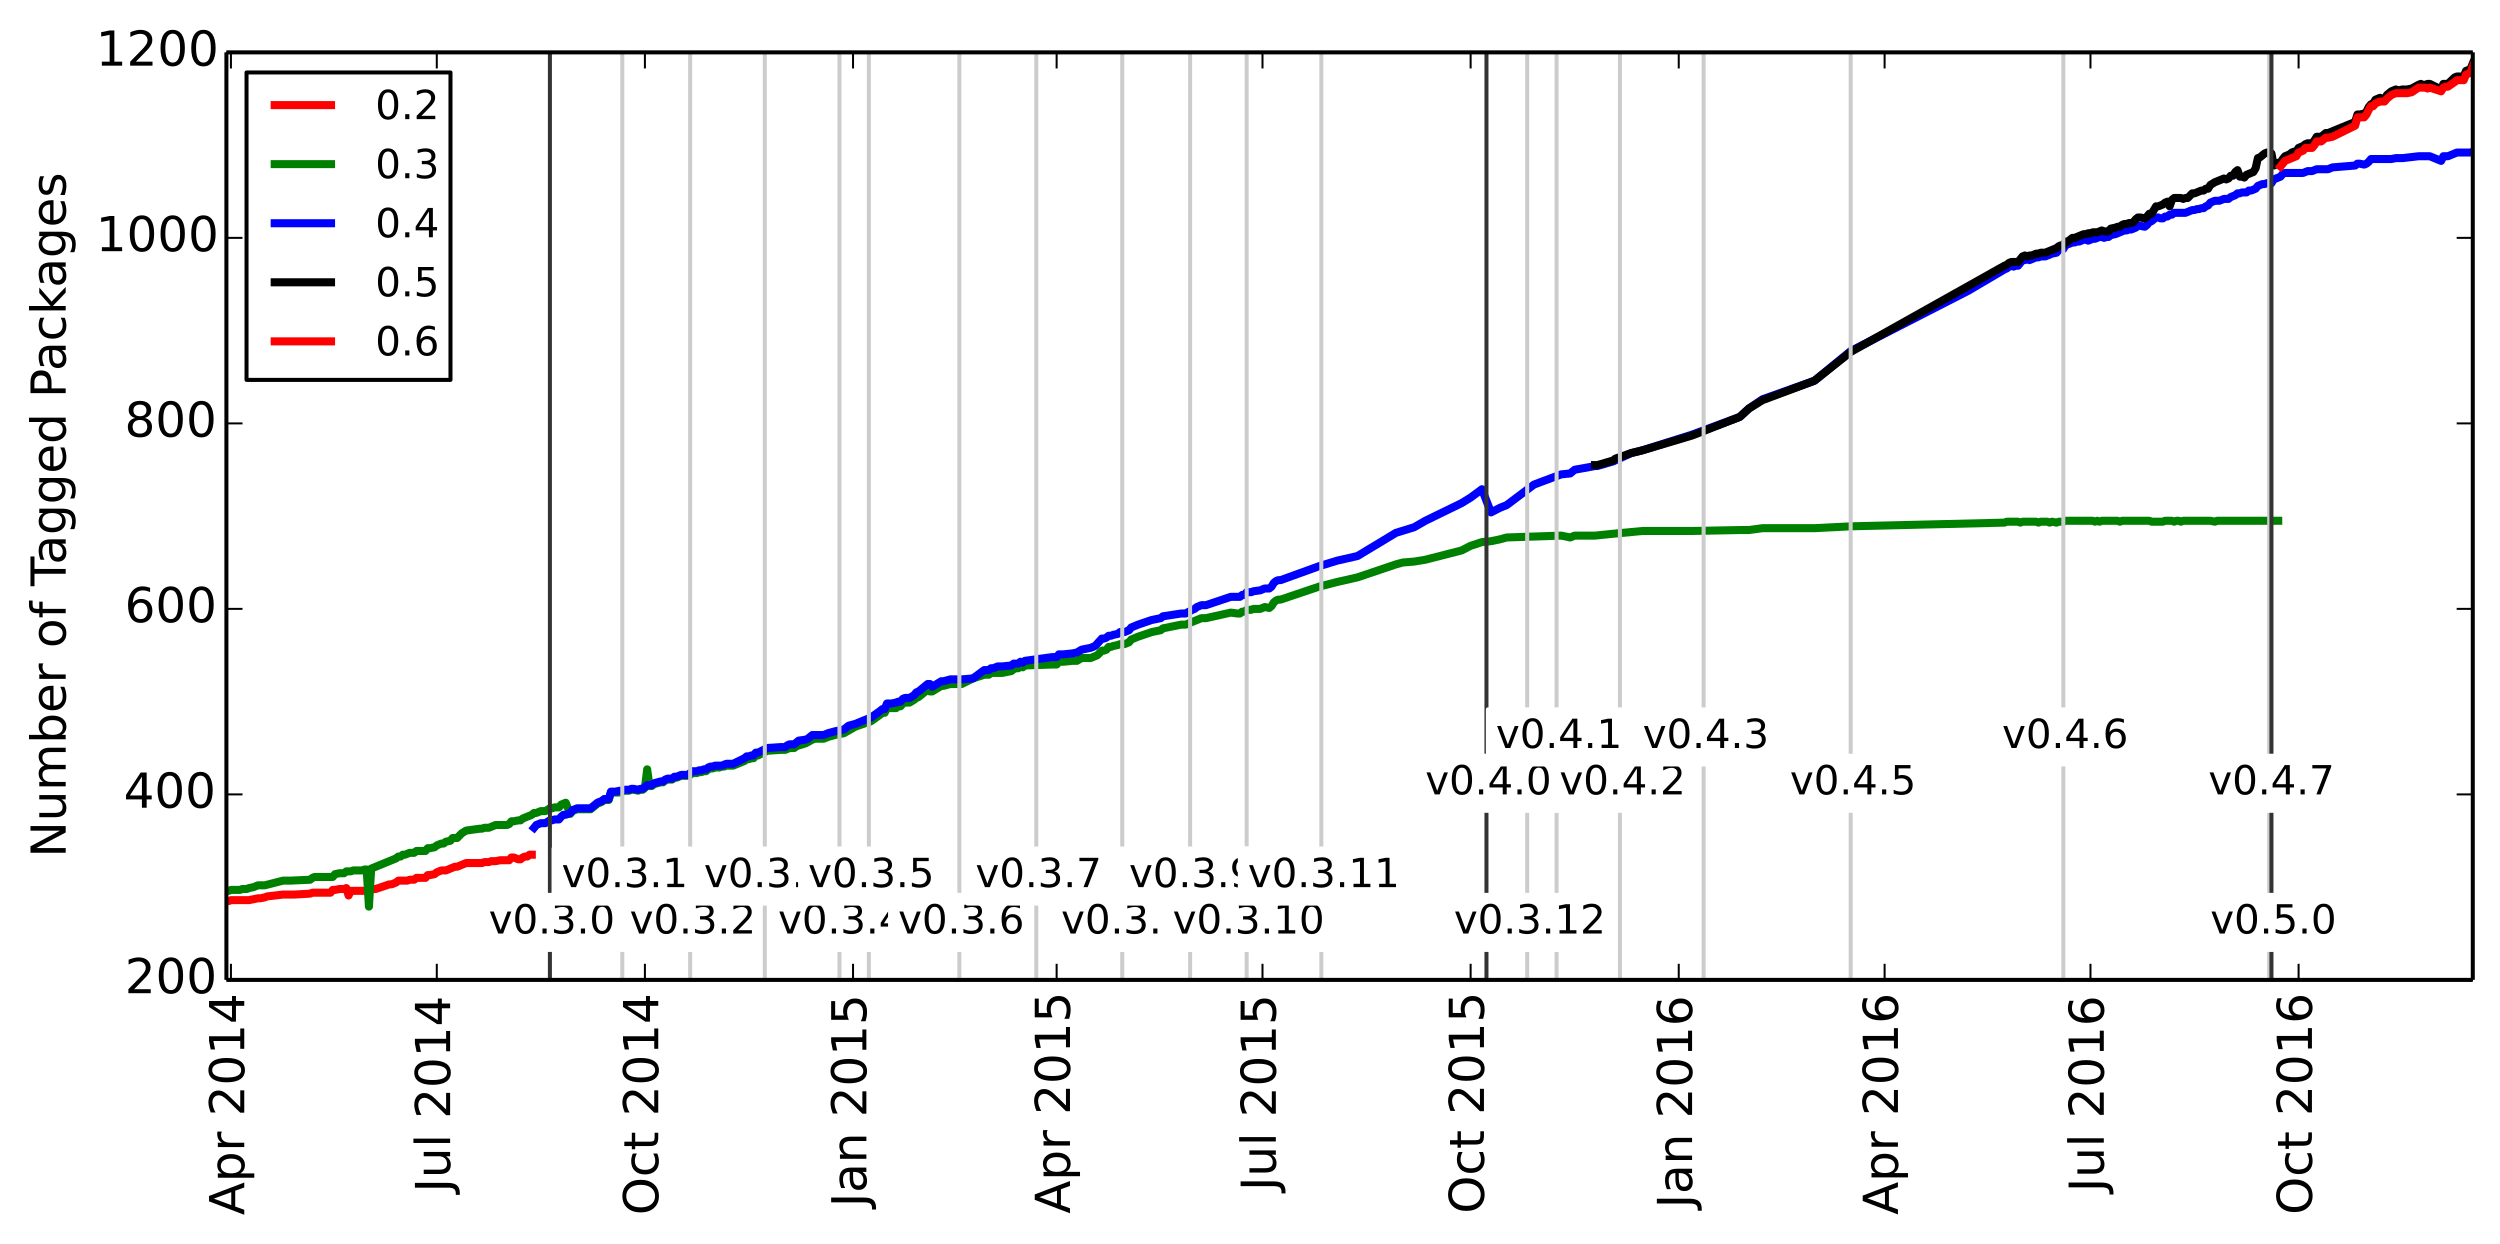 <?xml version="1.0" encoding="utf-8" standalone="no"?>
<!DOCTYPE svg PUBLIC "-//W3C//DTD SVG 1.1//EN"
  "http://www.w3.org/Graphics/SVG/1.1/DTD/svg11.dtd">
<!-- Created with matplotlib (http://matplotlib.org/) -->
<svg height="309pt" version="1.1" viewBox="0 0 621 309" width="621pt" xmlns="http://www.w3.org/2000/svg" xmlns:xlink="http://www.w3.org/1999/xlink">
 <defs>
  <style type="text/css">
*{stroke-linecap:butt;stroke-linejoin:round;}
  </style>
 </defs>
 <g id="figure_1">
  <g id="patch_1">
   <path d="
M0 309.047
L621.439 309.047
L621.439 0
L0 0
z
" style="fill:#ffffff;"/>
  </g>
  <g id="axes_1">
   <g id="patch_2">
    <path d="
M56.239 243.407
L614.239 243.407
L614.239 13.007
L56.239 13.007
z
" style="fill:#ffffff;"/>
   </g>
   <g id="line2d_1">
    <path clip-path="url(#p472e73a826)" d="
M132.1 212.303
L131.538 212.303
L130.976 212.764
L130.414 212.764
L129.852 212.994
L129.29 213.455
L128.728 213.455
L127.604 212.994
L127.042 212.994
L126.48 213.685
L125.919 213.685
L124.795 213.685
L124.233 213.685
L123.109 213.916
L122.547 213.916
L121.985 213.916
L121.423 214.146
L120.861 214.146
L120.299 214.146
L119.737 214.376
L119.175 214.376
L117.49 214.376
L116.928 214.376
L116.366 214.376
L115.804 214.376
L114.68 214.837
L113.556 215.298
L112.994 215.298
L112.432 215.528
L111.87 215.759
L110.746 216.22
L110.184 216.22
L109.622 216.22
L109.061 216.45
L108.499 216.68
L107.937 217.141
L106.813 217.372
L106.251 217.372
L105.689 218.063
L105.127 218.063
L104.565 218.063
L104.003 218.063
L103.441 218.063
L102.879 218.524
L101.755 218.524
L101.193 218.754
L100.631 218.754
L100.07 218.754
L99.508 218.754
L98.946 218.754
L98.384 219.215
L97.822 219.445
L97.26 219.676
L96.698 219.676
L93.326 220.828
L92.764 220.828
L92.203 221.058
L91.641 221.058
L91.079 221.288
L90.517 221.288
L89.955 221.288
L89.393 221.288
L88.831 221.288
L88.269 221.288
L87.707 221.288
L87.145 221.288
L86.583 222.44
L86.021 220.597
L85.459 220.828
L84.897 220.828
L84.335 220.828
L83.212 221.058
L82.65 221.058
L82.088 221.749
L81.526 221.749
L80.964 221.749
L80.402 221.749
L79.84 221.749
L79.278 221.749
L78.716 221.749
L78.154 221.749
L77.592 221.749
L77.03 221.98
L73.097 222.21
L71.973 222.21
L70.287 222.21
L66.354 222.671
L65.792 222.901
L64.668 223.132
L64.106 223.132
L62.982 223.362
L61.858 223.592
L61.296 223.592
L60.172 223.592
L59.61 223.592
L59.048 223.592
L58.486 223.592
L57.925 223.592
L57.363 223.592
L56.801 223.823
L56.239 223.823" style="fill:none;stroke:#ff0000;stroke-linecap:square;stroke-width:2;"/>
   </g>
   <g id="line2d_2">
    <path clip-path="url(#p472e73a826)" d="
M565.912 129.359
L550.74 129.359
L550.178 129.589
L549.054 129.359
L542.311 129.359
L541.749 129.589
L541.187 129.359
L540.625 129.359
L540.064 129.589
L539.502 129.359
L537.816 129.359
L537.254 129.589
L534.444 129.589
L533.882 129.359
L527.139 129.359
L526.577 129.589
L526.015 129.359
L522.082 129.359
L521.52 129.589
L520.958 129.359
L520.396 129.589
L519.834 129.359
L513.091 129.359
L512.529 129.589
L511.405 129.589
L510.843 129.82
L509.719 129.589
L509.157 129.82
L508.595 129.589
L506.909 129.589
L506.348 129.82
L505.786 129.589
L502.414 129.589
L501.852 129.82
L501.29 129.589
L498.48 129.589
L497.919 129.82
L459.707 130.741
L450.716 131.202
L437.792 131.202
L434.42 131.663
L432.172 131.663
L420.372 131.893
L408.009 131.893
L400.704 132.584
L396.209 133.045
L391.151 133.045
L390.027 133.506
L387.78 133.045
L374.293 133.506
L372.607 133.967
L370.36 134.428
L368.112 134.658
L365.302 135.58
L363.054 136.732
L354.064 139.036
L351.254 139.496
L348.444 139.727
L346.758 140.188
L337.206 143.413
L332.148 144.565
L327.653 145.717
L318.1 148.943
L317.538 148.943
L316.976 149.173
L316.414 149.634
L315.852 150.556
L315.29 151.016
L314.166 150.786
L313.042 151.247
L311.357 151.247
L310.795 151.477
L309.671 151.477
L309.109 151.938
L308.547 151.938
L307.985 152.399
L307.423 152.399
L305.737 152.168
L299.556 153.551
L298.432 153.551
L294.499 155.164
L293.375 155.164
L288.879 156.085
L288.317 156.546
L286.07 157.007
L282.698 158.159
L281.012 158.85
L280.45 159.541
L279.326 160.002
L278.202 160.002
L277.641 160.232
L276.517 160.463
L275.955 160.693
L275.393 160.693
L274.831 161.384
L274.269 161.615
L273.707 161.615
L272.583 162.767
L270.897 163.458
L268.65 163.458
L267.526 164.149
L266.402 164.149
L264.154 164.38
L263.03 164.38
L262.468 165.071
L261.344 165.071
L254.601 165.301
L254.039 165.762
L253.477 165.532
L252.915 165.992
L252.354 165.992
L251.792 166.223
L251.23 166.684
L248.982 167.144
L246.172 167.144
L245.61 167.605
L244.486 167.605
L241.677 168.527
L238.867 169.909
L236.057 169.909
L234.372 170.37
L233.81 170.37
L231.562 171.752
L231 171.752
L230.438 171.292
L228.19 173.135
L227.628 173.365
L227.067 173.826
L225.943 174.517
L224.819 174.517
L224.257 174.748
L223.695 175.439
L223.133 175.439
L222.571 175.9
L220.323 175.9
L219.761 177.052
L219.199 177.052
L218.638 177.512
L216.39 179.125
L212.456 180.508
L209.647 182.12
L207.399 182.581
L205.713 183.042
L204.589 183.503
L202.341 183.503
L201.78 183.733
L200.094 184.655
L197.846 185.346
L197.284 185.807
L196.16 185.807
L195.036 186.268
L193.912 186.268
L190.541 186.498
L188.293 187.65
L187.731 187.65
L187.169 188.341
L186.607 188.341
L186.045 188.572
L185.483 188.572
L184.922 189.032
L182.112 190.184
L180.426 190.184
L179.864 190.415
L179.302 190.415
L178.74 190.645
L177.616 190.645
L177.054 190.876
L176.493 190.876
L175.931 191.106
L175.369 191.567
L174.807 191.567
L174.245 191.797
L173.683 191.797
L173.121 192.028
L171.997 192.028
L171.435 192.488
L170.873 192.719
L169.187 192.719
L168.064 193.18
L167.502 193.18
L166.94 193.64
L165.816 193.64
L165.254 193.871
L164.692 194.332
L164.13 194.332
L162.444 194.792
L161.882 195.253
L161.32 195.253
L160.758 191.106
L160.196 195.714
L159.635 196.175
L159.073 196.175
L158.511 196.405
L157.387 196.175
L156.825 196.175
L156.263 196.405
L155.139 196.405
L154.015 196.866
L151.767 196.866
L151.206 198.709
L150.082 198.709
L149.52 199.17
L148.396 199.631
L146.71 201.013
L143.338 201.013
L142.215 201.474
L141.653 202.165
L140.529 199.4
L139.405 199.861
L138.843 200.552
L137.719 200.552
L137.157 200.783
L136.595 200.783
L135.471 201.474
L134.348 201.474
L133.224 201.935
L132.662 201.935
L132.1 202.396
L129.852 203.317
L129.29 203.778
L128.728 203.778
L127.604 204.008
L127.042 204.008
L126.48 204.7
L125.919 204.93
L123.109 204.93
L121.423 205.621
L120.299 205.621
L119.737 205.852
L119.175 205.852
L115.804 206.312
L114.68 207.004
L113.556 208.156
L112.432 208.156
L111.87 208.847
L110.746 209.077
L110.184 209.538
L109.622 209.538
L108.499 209.999
L107.937 210.46
L106.813 210.69
L106.251 210.69
L105.689 211.381
L103.441 211.381
L102.879 211.842
L101.755 211.842
L100.631 212.303
L100.07 212.303
L99.508 212.764
L98.946 212.764
L98.384 213.224
L92.203 215.759
L91.641 225.205
L91.079 215.989
L90.517 215.989
L89.955 216.22
L87.707 216.22
L87.145 216.45
L86.021 216.45
L85.459 216.911
L84.335 216.911
L83.212 217.141
L82.65 217.832
L78.154 217.832
L77.592 218.063
L77.03 218.524
L71.973 218.754
L70.287 218.754
L65.792 219.906
L64.106 219.906
L62.982 220.367
L61.858 220.597
L61.296 220.828
L60.172 220.828
L59.61 221.058
L57.363 221.058
L56.801 221.288
L56.239 221.288
L56.239 221.288" style="fill:none;stroke:#008000;stroke-linecap:square;stroke-width:2;"/>
   </g>
   <g id="line2d_3">
    <path clip-path="url(#p472e73a826)" d="
M614.239 37.66
L613.677 37.89
L610.305 37.89
L608.057 38.812
L606.934 38.812
L606.372 39.964
L603.562 38.812
L600.752 38.812
L596.819 39.273
L595.133 39.273
L594.009 39.503
L588.952 39.503
L588.39 40.194
L587.828 40.655
L587.266 40.885
L586.142 40.655
L585.58 40.655
L585.018 41.116
L579.399 41.577
L578.275 42.037
L575.465 42.037
L574.341 42.498
L573.218 42.498
L572.094 42.959
L567.598 42.959
L567.036 43.189
L566.474 43.88
L564.789 44.572
L564.227 45.493
L563.103 45.493
L562.541 45.724
L561.979 45.724
L560.855 46.184
L560.293 46.876
L559.169 47.337
L558.607 47.337
L558.045 47.797
L556.922 47.797
L556.36 48.028
L555.798 48.028
L555.236 48.489
L554.112 48.949
L553.55 49.41
L552.426 49.41
L551.302 49.871
L550.178 49.871
L549.054 50.332
L548.493 51.023
L547.931 51.253
L547.369 51.714
L546.807 51.714
L546.245 51.944
L545.683 51.944
L545.121 52.175
L544.559 52.175
L542.873 52.866
L540.064 52.866
L539.502 53.327
L538.94 53.327
L538.378 53.788
L537.816 53.788
L537.254 54.248
L536.692 54.248
L536.13 54.018
L535.568 54.018
L534.444 54.94
L533.882 55.17
L533.32 55.861
L532.758 56.322
L531.635 56.092
L531.073 56.092
L530.511 56.553
L529.387 57.013
L528.825 57.013
L528.263 57.244
L527.701 57.244
L525.453 58.165
L524.329 58.396
L523.767 58.856
L523.206 58.856
L522.644 59.087
L522.082 58.856
L521.52 58.856
L520.396 59.317
L519.834 59.317
L518.71 59.778
L518.148 59.548
L517.586 59.548
L516.462 60.008
L515.9 60.008
L515.338 60.239
L514.777 60.239
L513.091 60.93
L512.529 61.852
L511.967 61.852
L511.405 62.082
L510.843 62.773
L509.719 63.004
L508.033 63.695
L506.909 63.695
L506.348 63.925
L505.786 63.925
L504.1 64.617
L503.538 64.386
L502.976 64.617
L502.414 64.617
L501.29 65.999
L500.728 65.999
L500.166 66.229
L499.604 65.999
L499.042 66.229
L498.48 66.69
L497.919 66.921
L488.928 72.22
L459.707 87.196
L450.716 94.569
L437.792 99.177
L434.42 101.48
L432.172 103.554
L420.372 107.932
L408.009 111.848
L405.199 112.54
L400.704 114.613
L396.77 115.765
L396.209 115.765
L391.151 116.687
L390.027 117.608
L387.78 117.839
L381.036 120.373
L374.293 125.442
L372.607 126.133
L370.36 127.285
L368.112 121.525
L365.302 123.599
L363.054 124.981
L354.064 129.359
L351.254 130.972
L346.758 132.354
L337.206 138.114
L332.148 139.266
L327.653 140.648
L318.1 144.104
L317.538 144.104
L316.976 144.335
L316.414 144.796
L315.852 145.717
L315.29 146.178
L314.166 146.178
L313.042 146.639
L311.357 146.869
L310.795 147.1
L309.671 147.1
L309.109 147.791
L308.547 147.791
L307.985 148.252
L305.737 148.252
L299.556 150.325
L298.432 150.325
L297.308 150.786
L296.746 151.247
L296.184 151.477
L294.499 152.399
L293.375 152.399
L288.879 153.09
L288.317 153.551
L286.07 154.012
L282.698 155.164
L281.012 155.855
L280.45 156.546
L279.326 157.007
L278.202 157.007
L277.641 157.468
L276.517 157.698
L275.955 157.928
L275.393 157.928
L274.831 158.389
L274.269 158.62
L273.707 158.62
L272.021 160.463
L270.897 160.924
L268.65 161.384
L267.526 162.076
L266.402 162.306
L264.154 162.536
L263.03 162.536
L262.468 163.228
L261.344 163.228
L254.601 164.149
L254.039 164.61
L253.477 164.38
L252.915 164.84
L251.792 164.84
L251.23 165.301
L248.982 165.532
L247.858 165.532
L246.734 165.992
L246.172 165.992
L245.61 166.453
L244.486 166.453
L241.677 168.527
L238.867 168.757
L236.057 168.757
L234.372 169.218
L233.81 169.218
L231.562 170.6
L231 169.909
L230.438 169.909
L228.19 171.752
L227.628 171.983
L227.067 172.674
L225.943 173.365
L224.819 173.365
L224.257 173.596
L223.695 174.287
L223.133 174.287
L222.571 174.517
L221.447 174.748
L220.323 174.748
L219.761 176.13
L219.199 176.13
L218.638 176.591
L216.39 178.204
L212.456 179.816
L210.77 180.277
L209.647 181.199
L207.399 181.66
L205.713 182.12
L204.589 182.581
L201.78 182.581
L200.656 183.503
L200.094 183.733
L198.408 183.964
L197.284 184.885
L196.16 184.885
L195.598 185.116
L195.036 185.576
L193.912 185.576
L190.541 185.807
L188.293 186.959
L187.731 186.959
L187.169 187.65
L186.607 187.65
L186.045 187.88
L185.483 187.88
L184.922 188.341
L182.112 189.724
L180.426 189.724
L179.302 190.184
L177.616 190.184
L177.054 190.415
L176.493 190.415
L175.931 190.645
L175.369 191.106
L174.807 191.106
L174.245 191.336
L173.683 191.336
L173.121 191.567
L171.997 191.567
L170.873 192.488
L169.187 192.488
L168.064 192.949
L167.502 192.949
L166.94 193.41
L165.816 193.41
L165.254 193.64
L164.692 194.101
L164.13 194.101
L162.444 194.562
L161.882 195.023
L160.758 195.023
L159.635 195.944
L159.073 195.944
L158.511 196.175
L157.387 195.944
L156.825 195.944
L156.263 196.175
L155.139 196.175
L154.577 196.405
L154.015 196.405
L152.891 196.636
L151.767 196.636
L151.206 198.479
L150.082 198.479
L149.52 198.94
L148.396 199.4
L146.71 200.783
L143.338 200.783
L142.215 201.244
L141.653 201.935
L140.529 202.396
L139.967 202.396
L139.405 202.856
L138.843 203.548
L137.719 203.548
L137.157 203.778
L136.595 203.778
L135.471 204.469
L134.348 204.469
L133.224 204.93
L132.662 205.621
L132.662 205.621" style="fill:none;stroke:#0000ff;stroke-linecap:square;stroke-width:2;"/>
   </g>
   <g id="line2d_4">
    <path clip-path="url(#p472e73a826)" d="
M614.239 15.772
L613.677 17.154
L612.553 17.615
L611.991 18.997
L610.305 18.997
L609.743 19.228
L608.057 20.84
L606.934 20.84
L606.372 22.223
L603.562 20.84
L603 20.84
L602.438 21.071
L601.876 21.071
L601.314 20.84
L600.752 21.071
L599.067 21.992
L597.943 22.223
L596.819 22.223
L595.695 22.453
L595.133 22.223
L594.009 22.684
L592.885 23.605
L592.323 24.757
L591.199 24.297
L590.076 24.757
L589.514 25.679
L588.952 25.909
L588.39 26.601
L587.828 27.753
L587.266 28.213
L586.142 28.444
L585.58 28.444
L585.018 30.287
L578.275 33.052
L577.713 33.052
L576.589 33.973
L575.465 33.973
L574.903 34.895
L574.341 35.586
L573.218 35.586
L572.656 35.816
L572.094 36.277
L570.97 36.738
L570.408 37.66
L569.846 37.66
L569.284 37.89
L568.722 38.351
L567.598 38.812
L567.036 39.503
L566.474 40.425
L565.912 40.425
L565.351 40.885
L564.789 41.116
L564.227 38.12
L563.103 37.89
L562.541 38.12
L561.417 39.042
L560.855 39.273
L560.293 41.807
L559.731 42.728
L558.045 43.42
L557.483 44.111
L556.922 43.88
L556.36 43.88
L555.798 42.268
L555.236 42.728
L554.674 43.65
L554.112 43.65
L553.55 44.341
L552.988 44.572
L552.426 44.341
L550.178 45.263
L549.054 45.954
L548.493 46.876
L547.931 46.876
L547.369 47.337
L546.807 47.337
L545.121 48.028
L544.559 48.028
L543.435 49.18
L542.873 49.18
L542.311 49.41
L541.749 49.18
L540.064 49.18
L539.502 49.641
L538.94 51.253
L538.378 50.101
L537.816 50.332
L537.254 50.792
L536.13 51.253
L535.568 51.253
L534.444 53.096
L533.882 53.096
L533.32 53.788
L532.758 54.248
L531.635 54.018
L531.073 54.018
L530.511 54.479
L529.949 55.17
L529.387 55.401
L528.825 55.401
L528.263 55.631
L527.701 55.631
L527.139 55.861
L526.577 56.322
L526.015 56.322
L525.453 56.553
L524.329 56.783
L523.767 57.474
L522.644 57.474
L522.082 57.244
L520.958 57.705
L519.834 57.705
L519.272 57.935
L518.71 57.935
L518.148 58.165
L517.586 58.165
L515.338 59.087
L514.777 59.087
L513.653 60.008
L513.091 60.008
L512.529 60.93
L511.967 60.93
L511.405 61.16
L510.843 61.621
L508.033 62.773
L506.909 62.773
L506.348 63.004
L505.786 63.004
L504.662 63.465
L504.1 63.465
L503.538 63.695
L502.976 63.465
L502.414 63.695
L501.29 65.077
L499.604 65.077
L499.042 65.308
L498.48 65.769
L497.919 65.999
L459.707 87.426
L450.716 94.569
L437.792 99.407
L434.42 101.48
L432.172 103.554
L420.372 108.162
L408.009 111.848
L405.199 112.54
L401.266 113.922
L400.704 114.383
L396.77 115.535
L396.209 115.535
L396.209 115.535" style="fill:none;stroke:#000000;stroke-linecap:square;stroke-width:2;"/>
   </g>
   <g id="line2d_5">
    <path clip-path="url(#p472e73a826)" d="
M614.239 16.463
L613.677 18.076
L613.115 18.306
L612.553 18.537
L611.991 19.919
L611.429 19.919
L610.305 19.919
L609.743 20.38
L608.057 21.532
L607.496 21.532
L606.934 21.762
L606.372 22.684
L603.562 21.762
L603 21.992
L602.438 21.762
L601.876 21.762
L601.314 21.762
L600.752 21.762
L599.067 22.914
L597.943 23.145
L597.381 23.145
L596.819 23.145
L595.695 23.145
L595.133 23.145
L594.009 23.605
L592.885 24.527
L592.323 25.218
L591.199 25.218
L590.076 25.679
L589.514 26.37
L588.952 26.37
L588.39 27.292
L587.828 28.444
L587.266 29.135
L586.142 29.135
L585.58 29.135
L585.018 31.209
L579.399 33.973
L578.275 34.204
L577.713 34.204
L577.151 34.664
L576.589 35.125
L576.027 35.125
L575.465 35.125
L574.903 36.047
L574.341 36.738
L573.218 36.738
L572.656 36.738
L572.094 37.429
L571.532 37.66
L570.97 37.89
L570.408 38.812
L569.846 39.042
L569.284 39.273
L568.722 39.503
L568.16 39.733
L567.598 39.964
L567.036 40.655
L566.474 41.346" style="fill:none;stroke:#ff0000;stroke-linecap:square;stroke-width:2;"/>
   </g>
   <g id="line2d_6">
    <path clip-path="url(#p472e73a826)" d="
M136.595 243.407
L136.595 13.007" style="fill:none;stroke:#333333;stroke-linecap:square;"/>
   </g>
   <g id="line2d_7">
    <path clip-path="url(#p472e73a826)" d="
M154.577 243.407
L154.577 13.007" style="fill:none;stroke:#cccccc;stroke-linecap:square;"/>
   </g>
   <g id="line2d_8">
    <path clip-path="url(#p472e73a826)" d="
M171.435 243.407
L171.435 13.007" style="fill:none;stroke:#cccccc;stroke-linecap:square;"/>
   </g>
   <g id="line2d_9">
    <path clip-path="url(#p472e73a826)" d="
M189.979 243.407
L189.979 13.007" style="fill:none;stroke:#cccccc;stroke-linecap:square;"/>
   </g>
   <g id="line2d_10">
    <path clip-path="url(#p472e73a826)" d="
M208.523 243.407
L208.523 13.007" style="fill:none;stroke:#cccccc;stroke-linecap:square;"/>
   </g>
   <g id="line2d_11">
    <path clip-path="url(#p472e73a826)" d="
M215.828 243.407
L215.828 13.007" style="fill:none;stroke:#cccccc;stroke-linecap:square;"/>
   </g>
   <g id="line2d_12">
    <path clip-path="url(#p472e73a826)" d="
M238.305 243.407
L238.305 13.007" style="fill:none;stroke:#cccccc;stroke-linecap:square;"/>
   </g>
   <g id="line2d_13">
    <path clip-path="url(#p472e73a826)" d="
M257.411 243.407
L257.411 13.007" style="fill:none;stroke:#cccccc;stroke-linecap:square;"/>
   </g>
   <g id="line2d_14">
    <path clip-path="url(#p472e73a826)" d="
M278.764 243.407
L278.764 13.007" style="fill:none;stroke:#cccccc;stroke-linecap:square;"/>
   </g>
   <g id="line2d_15">
    <path clip-path="url(#p472e73a826)" d="
M295.622 243.407
L295.622 13.007" style="fill:none;stroke:#cccccc;stroke-linecap:square;"/>
   </g>
   <g id="line2d_16">
    <path clip-path="url(#p472e73a826)" d="
M309.671 243.407
L309.671 13.007" style="fill:none;stroke:#cccccc;stroke-linecap:square;"/>
   </g>
   <g id="line2d_17">
    <path clip-path="url(#p472e73a826)" d="
M328.215 243.407
L328.215 13.007" style="fill:none;stroke:#cccccc;stroke-linecap:square;"/>
   </g>
   <g id="line2d_18">
    <path clip-path="url(#p472e73a826)" d="
M379.351 243.407
L379.351 13.007" style="fill:none;stroke:#cccccc;stroke-linecap:square;"/>
   </g>
   <g id="line2d_19">
    <path clip-path="url(#p472e73a826)" d="
M369.236 243.407
L369.236 13.007" style="fill:none;stroke:#333333;stroke-linecap:square;"/>
   </g>
   <g id="line2d_20">
    <path clip-path="url(#p472e73a826)" d="
M386.656 243.407
L386.656 13.007" style="fill:none;stroke:#cccccc;stroke-linecap:square;"/>
   </g>
   <g id="line2d_21">
    <path clip-path="url(#p472e73a826)" d="
M402.39 243.407
L402.39 13.007" style="fill:none;stroke:#cccccc;stroke-linecap:square;"/>
   </g>
   <g id="line2d_22">
    <path clip-path="url(#p472e73a826)" d="
M423.181 243.407
L423.181 13.007" style="fill:none;stroke:#cccccc;stroke-linecap:square;"/>
   </g>
   <g id="line2d_23">
    <path clip-path="url(#p472e73a826)" d="
M459.707 243.407
L459.707 13.007" style="fill:none;stroke:#cccccc;stroke-linecap:square;"/>
   </g>
   <g id="line2d_24">
    <path clip-path="url(#p472e73a826)" d="
M512.529 243.407
L512.529 13.007" style="fill:none;stroke:#cccccc;stroke-linecap:square;"/>
   </g>
   <g id="line2d_25">
    <path clip-path="url(#p472e73a826)" d="
M563.665 243.407
L563.665 13.007" style="fill:none;stroke:#cccccc;stroke-linecap:square;"/>
   </g>
   <g id="line2d_26">
    <path clip-path="url(#p472e73a826)" d="
M564.227 243.407
L564.227 13.007" style="fill:none;stroke:#333333;stroke-linecap:square;"/>
   </g>
   <g id="matplotlib.axis_1">
    <g id="xtick_1">
     <g id="line2d_27">
      <defs>
       <path d="
M0 0
L0 -4" id="m93b0483c22" style="stroke:#000000;stroke-width:0.5;"/>
      </defs>
      <g>
       <use style="stroke:#000000;stroke-width:0.5;" x="57.363" xlink:href="#m93b0483c22" y="243.407"/>
      </g>
     </g>
     <g id="line2d_28">
      <defs>
       <path d="
M0 0
L0 4" id="m741efc42ff" style="stroke:#000000;stroke-width:0.5;"/>
      </defs>
      <g>
       <use style="stroke:#000000;stroke-width:0.5;" x="57.363" xlink:href="#m741efc42ff" y="13.007"/>
      </g>
     </g>
     <g id="text_1">
      <!-- Apr 2014 -->
      <defs>
       <path d="
M12.406 8.297
L28.516 8.297
L28.516 63.922
L10.984 60.406
L10.984 69.391
L28.422 72.906
L38.281 72.906
L38.281 8.297
L54.391 8.297
L54.391 0
L12.406 0
z
" id="DejaVuSans-31"/>
       <path d="
M31.781 66.406
Q24.172 66.406 20.328 58.906
Q16.5 51.422 16.5 36.375
Q16.5 21.391 20.328 13.891
Q24.172 6.391 31.781 6.391
Q39.453 6.391 43.281 13.891
Q47.125 21.391 47.125 36.375
Q47.125 51.422 43.281 58.906
Q39.453 66.406 31.781 66.406
M31.781 74.219
Q44.047 74.219 50.516 64.516
Q56.984 54.828 56.984 36.375
Q56.984 17.969 50.516 8.266
Q44.047 -1.422 31.781 -1.422
Q19.531 -1.422 13.062 8.266
Q6.594 17.969 6.594 36.375
Q6.594 54.828 13.062 64.516
Q19.531 74.219 31.781 74.219" id="DejaVuSans-30"/>
       <path id="DejaVuSans-20"/>
       <path d="
M19.188 8.297
L53.609 8.297
L53.609 0
L7.328 0
L7.328 8.297
Q12.938 14.109 22.625 23.891
Q32.328 33.688 34.812 36.531
Q39.547 41.844 41.422 45.531
Q43.312 49.219 43.312 52.781
Q43.312 58.594 39.234 62.25
Q35.156 65.922 28.609 65.922
Q23.969 65.922 18.812 64.312
Q13.672 62.703 7.812 59.422
L7.812 69.391
Q13.766 71.781 18.938 73
Q24.125 74.219 28.422 74.219
Q39.75 74.219 46.484 68.547
Q53.219 62.891 53.219 53.422
Q53.219 48.922 51.531 44.891
Q49.859 40.875 45.406 35.406
Q44.188 33.984 37.641 27.219
Q31.109 20.453 19.188 8.297" id="DejaVuSans-32"/>
       <path d="
M34.188 63.188
L20.797 26.906
L47.609 26.906
z

M28.609 72.906
L39.797 72.906
L67.578 0
L57.328 0
L50.688 18.703
L17.828 18.703
L11.188 0
L0.781 0
z
" id="DejaVuSans-41"/>
       <path d="
M37.797 64.312
L12.891 25.391
L37.797 25.391
z

M35.203 72.906
L47.609 72.906
L47.609 25.391
L58.016 25.391
L58.016 17.188
L47.609 17.188
L47.609 0
L37.797 0
L37.797 17.188
L4.891 17.188
L4.891 26.703
z
" id="DejaVuSans-34"/>
       <path d="
M18.109 8.203
L18.109 -20.797
L9.078 -20.797
L9.078 54.688
L18.109 54.688
L18.109 46.391
Q20.953 51.266 25.266 53.625
Q29.594 56 35.594 56
Q45.562 56 51.781 48.094
Q58.016 40.188 58.016 27.297
Q58.016 14.406 51.781 6.484
Q45.562 -1.422 35.594 -1.422
Q29.594 -1.422 25.266 0.953
Q20.953 3.328 18.109 8.203
M48.688 27.297
Q48.688 37.203 44.609 42.844
Q40.531 48.484 33.406 48.484
Q26.266 48.484 22.188 42.844
Q18.109 37.203 18.109 27.297
Q18.109 17.391 22.188 11.75
Q26.266 6.109 33.406 6.109
Q40.531 6.109 44.609 11.75
Q48.688 17.391 48.688 27.297" id="DejaVuSans-70"/>
       <path d="
M41.109 46.297
Q39.594 47.172 37.812 47.578
Q36.031 48 33.891 48
Q26.266 48 22.188 43.047
Q18.109 38.094 18.109 28.812
L18.109 0
L9.078 0
L9.078 54.688
L18.109 54.688
L18.109 46.188
Q20.953 51.172 25.484 53.578
Q30.031 56 36.531 56
Q37.453 56 38.578 55.875
Q39.703 55.766 41.062 55.516
z
" id="DejaVuSans-72"/>
      </defs>
      <g transform="translate(60.674 301.848)rotate(-90.0)scale(0.12 -0.12)">
       <use xlink:href="#DejaVuSans-41"/>
       <use x="68.408" xlink:href="#DejaVuSans-70"/>
       <use x="131.885" xlink:href="#DejaVuSans-72"/>
       <use x="172.998" xlink:href="#DejaVuSans-20"/>
       <use x="204.785" xlink:href="#DejaVuSans-32"/>
       <use x="268.408" xlink:href="#DejaVuSans-30"/>
       <use x="332.031" xlink:href="#DejaVuSans-31"/>
       <use x="395.654" xlink:href="#DejaVuSans-34"/>
      </g>
     </g>
    </g>
    <g id="xtick_2">
     <g id="line2d_29">
      <g>
       <use style="stroke:#000000;stroke-width:0.5;" x="108.499" xlink:href="#m93b0483c22" y="243.407"/>
      </g>
     </g>
     <g id="line2d_30">
      <g>
       <use style="stroke:#000000;stroke-width:0.5;" x="108.499" xlink:href="#m741efc42ff" y="13.007"/>
      </g>
     </g>
     <g id="text_2">
      <!-- Jul 2014 -->
      <defs>
       <path d="
M8.5 21.578
L8.5 54.688
L17.484 54.688
L17.484 21.922
Q17.484 14.156 20.5 10.266
Q23.531 6.391 29.594 6.391
Q36.859 6.391 41.078 11.031
Q45.312 15.672 45.312 23.688
L45.312 54.688
L54.297 54.688
L54.297 0
L45.312 0
L45.312 8.406
Q42.047 3.422 37.719 1
Q33.406 -1.422 27.688 -1.422
Q18.266 -1.422 13.375 4.438
Q8.5 10.297 8.5 21.578
M31.109 56
z
" id="DejaVuSans-75"/>
       <path d="
M9.812 72.906
L19.672 72.906
L19.672 5.078
Q19.672 -8.109 14.672 -14.062
Q9.672 -20.016 -1.422 -20.016
L-5.172 -20.016
L-5.172 -11.719
L-2.094 -11.719
Q4.438 -11.719 7.125 -8.047
Q9.812 -4.391 9.812 5.078
z
" id="DejaVuSans-4a"/>
       <path d="
M9.422 75.984
L18.406 75.984
L18.406 0
L9.422 0
z
" id="DejaVuSans-6c"/>
      </defs>
      <g transform="translate(111.81 296.187)rotate(-90.0)scale(0.12 -0.12)">
       <use xlink:href="#DejaVuSans-4a"/>
       <use x="29.492" xlink:href="#DejaVuSans-75"/>
       <use x="92.871" xlink:href="#DejaVuSans-6c"/>
       <use x="120.654" xlink:href="#DejaVuSans-20"/>
       <use x="152.441" xlink:href="#DejaVuSans-32"/>
       <use x="216.064" xlink:href="#DejaVuSans-30"/>
       <use x="279.688" xlink:href="#DejaVuSans-31"/>
       <use x="343.311" xlink:href="#DejaVuSans-34"/>
      </g>
     </g>
    </g>
    <g id="xtick_3">
     <g id="line2d_31">
      <g>
       <use style="stroke:#000000;stroke-width:0.5;" x="160.196" xlink:href="#m93b0483c22" y="243.407"/>
      </g>
     </g>
     <g id="line2d_32">
      <g>
       <use style="stroke:#000000;stroke-width:0.5;" x="160.196" xlink:href="#m741efc42ff" y="13.007"/>
      </g>
     </g>
     <g id="text_3">
      <!-- Oct 2014 -->
      <defs>
       <path d="
M18.312 70.219
L18.312 54.688
L36.812 54.688
L36.812 47.703
L18.312 47.703
L18.312 18.016
Q18.312 11.328 20.141 9.422
Q21.969 7.516 27.594 7.516
L36.812 7.516
L36.812 0
L27.594 0
Q17.188 0 13.234 3.875
Q9.281 7.766 9.281 18.016
L9.281 47.703
L2.688 47.703
L2.688 54.688
L9.281 54.688
L9.281 70.219
z
" id="DejaVuSans-74"/>
       <path d="
M39.406 66.219
Q28.656 66.219 22.328 58.203
Q16.016 50.203 16.016 36.375
Q16.016 22.609 22.328 14.594
Q28.656 6.594 39.406 6.594
Q50.141 6.594 56.422 14.594
Q62.703 22.609 62.703 36.375
Q62.703 50.203 56.422 58.203
Q50.141 66.219 39.406 66.219
M39.406 74.219
Q54.734 74.219 63.906 63.938
Q73.094 53.656 73.094 36.375
Q73.094 19.141 63.906 8.859
Q54.734 -1.422 39.406 -1.422
Q24.031 -1.422 14.812 8.828
Q5.609 19.094 5.609 36.375
Q5.609 53.656 14.812 63.938
Q24.031 74.219 39.406 74.219" id="DejaVuSans-4f"/>
       <path d="
M48.781 52.594
L48.781 44.188
Q44.969 46.297 41.141 47.344
Q37.312 48.391 33.406 48.391
Q24.656 48.391 19.812 42.844
Q14.984 37.312 14.984 27.297
Q14.984 17.281 19.812 11.734
Q24.656 6.203 33.406 6.203
Q37.312 6.203 41.141 7.25
Q44.969 8.297 48.781 10.406
L48.781 2.094
Q45.016 0.344 40.984 -0.531
Q36.969 -1.422 32.422 -1.422
Q20.062 -1.422 12.781 6.344
Q5.516 14.109 5.516 27.297
Q5.516 40.672 12.859 48.328
Q20.219 56 33.016 56
Q37.156 56 41.109 55.141
Q45.062 54.297 48.781 52.594" id="DejaVuSans-63"/>
      </defs>
      <g transform="translate(163.508 301.836)rotate(-90.0)scale(0.12 -0.12)">
       <use xlink:href="#DejaVuSans-4f"/>
       <use x="78.711" xlink:href="#DejaVuSans-63"/>
       <use x="133.691" xlink:href="#DejaVuSans-74"/>
       <use x="172.9" xlink:href="#DejaVuSans-20"/>
       <use x="204.688" xlink:href="#DejaVuSans-32"/>
       <use x="268.311" xlink:href="#DejaVuSans-30"/>
       <use x="331.934" xlink:href="#DejaVuSans-31"/>
       <use x="395.557" xlink:href="#DejaVuSans-34"/>
      </g>
     </g>
    </g>
    <g id="xtick_4">
     <g id="line2d_33">
      <g>
       <use style="stroke:#000000;stroke-width:0.5;" x="211.894" xlink:href="#m93b0483c22" y="243.407"/>
      </g>
     </g>
     <g id="line2d_34">
      <g>
       <use style="stroke:#000000;stroke-width:0.5;" x="211.894" xlink:href="#m741efc42ff" y="13.007"/>
      </g>
     </g>
     <g id="text_4">
      <!-- Jan 2015 -->
      <defs>
       <path d="
M54.891 33.016
L54.891 0
L45.906 0
L45.906 32.719
Q45.906 40.484 42.875 44.328
Q39.844 48.188 33.797 48.188
Q26.516 48.188 22.312 43.547
Q18.109 38.922 18.109 30.906
L18.109 0
L9.078 0
L9.078 54.688
L18.109 54.688
L18.109 46.188
Q21.344 51.125 25.703 53.562
Q30.078 56 35.797 56
Q45.219 56 50.047 50.172
Q54.891 44.344 54.891 33.016" id="DejaVuSans-6e"/>
       <path d="
M10.797 72.906
L49.516 72.906
L49.516 64.594
L19.828 64.594
L19.828 46.734
Q21.969 47.469 24.109 47.828
Q26.266 48.188 28.422 48.188
Q40.625 48.188 47.75 41.5
Q54.891 34.812 54.891 23.391
Q54.891 11.625 47.562 5.094
Q40.234 -1.422 26.906 -1.422
Q22.312 -1.422 17.547 -0.641
Q12.797 0.141 7.719 1.703
L7.719 11.625
Q12.109 9.234 16.797 8.062
Q21.484 6.891 26.703 6.891
Q35.156 6.891 40.078 11.328
Q45.016 15.766 45.016 23.391
Q45.016 31 40.078 35.438
Q35.156 39.891 26.703 39.891
Q22.75 39.891 18.812 39.016
Q14.891 38.141 10.797 36.281
z
" id="DejaVuSans-35"/>
       <path d="
M34.281 27.484
Q23.391 27.484 19.188 25
Q14.984 22.516 14.984 16.5
Q14.984 11.719 18.141 8.906
Q21.297 6.109 26.703 6.109
Q34.188 6.109 38.703 11.406
Q43.219 16.703 43.219 25.484
L43.219 27.484
z

M52.203 31.203
L52.203 0
L43.219 0
L43.219 8.297
Q40.141 3.328 35.547 0.953
Q30.953 -1.422 24.312 -1.422
Q15.922 -1.422 10.953 3.297
Q6 8.016 6 15.922
Q6 25.141 12.172 29.828
Q18.359 34.516 30.609 34.516
L43.219 34.516
L43.219 35.406
Q43.219 41.609 39.141 45
Q35.062 48.391 27.688 48.391
Q23 48.391 18.547 47.266
Q14.109 46.141 10.016 43.891
L10.016 52.203
Q14.938 54.109 19.578 55.047
Q24.219 56 28.609 56
Q40.484 56 46.344 49.844
Q52.203 43.703 52.203 31.203" id="DejaVuSans-61"/>
      </defs>
      <g transform="translate(215.206 299.832)rotate(-90.0)scale(0.12 -0.12)">
       <use xlink:href="#DejaVuSans-4a"/>
       <use x="29.492" xlink:href="#DejaVuSans-61"/>
       <use x="90.771" xlink:href="#DejaVuSans-6e"/>
       <use x="154.15" xlink:href="#DejaVuSans-20"/>
       <use x="185.938" xlink:href="#DejaVuSans-32"/>
       <use x="249.561" xlink:href="#DejaVuSans-30"/>
       <use x="313.184" xlink:href="#DejaVuSans-31"/>
       <use x="376.807" xlink:href="#DejaVuSans-35"/>
      </g>
     </g>
    </g>
    <g id="xtick_5">
     <g id="line2d_35">
      <g>
       <use style="stroke:#000000;stroke-width:0.5;" x="262.468" xlink:href="#m93b0483c22" y="243.407"/>
      </g>
     </g>
     <g id="line2d_36">
      <g>
       <use style="stroke:#000000;stroke-width:0.5;" x="262.468" xlink:href="#m741efc42ff" y="13.007"/>
      </g>
     </g>
     <g id="text_5">
      <!-- Apr 2015 -->
      <g transform="translate(265.78 301.473)rotate(-90.0)scale(0.12 -0.12)">
       <use xlink:href="#DejaVuSans-41"/>
       <use x="68.408" xlink:href="#DejaVuSans-70"/>
       <use x="131.885" xlink:href="#DejaVuSans-72"/>
       <use x="172.998" xlink:href="#DejaVuSans-20"/>
       <use x="204.785" xlink:href="#DejaVuSans-32"/>
       <use x="268.408" xlink:href="#DejaVuSans-30"/>
       <use x="332.031" xlink:href="#DejaVuSans-31"/>
       <use x="395.654" xlink:href="#DejaVuSans-35"/>
      </g>
     </g>
    </g>
    <g id="xtick_6">
     <g id="line2d_37">
      <g>
       <use style="stroke:#000000;stroke-width:0.5;" x="313.604" xlink:href="#m93b0483c22" y="243.407"/>
      </g>
     </g>
     <g id="line2d_38">
      <g>
       <use style="stroke:#000000;stroke-width:0.5;" x="313.604" xlink:href="#m741efc42ff" y="13.007"/>
      </g>
     </g>
     <g id="text_6">
      <!-- Jul 2015 -->
      <g transform="translate(316.916 295.812)rotate(-90.0)scale(0.12 -0.12)">
       <use xlink:href="#DejaVuSans-4a"/>
       <use x="29.492" xlink:href="#DejaVuSans-75"/>
       <use x="92.871" xlink:href="#DejaVuSans-6c"/>
       <use x="120.654" xlink:href="#DejaVuSans-20"/>
       <use x="152.441" xlink:href="#DejaVuSans-32"/>
       <use x="216.064" xlink:href="#DejaVuSans-30"/>
       <use x="279.688" xlink:href="#DejaVuSans-31"/>
       <use x="343.311" xlink:href="#DejaVuSans-35"/>
      </g>
     </g>
    </g>
    <g id="xtick_7">
     <g id="line2d_39">
      <g>
       <use style="stroke:#000000;stroke-width:0.5;" x="365.302" xlink:href="#m93b0483c22" y="243.407"/>
      </g>
     </g>
     <g id="line2d_40">
      <g>
       <use style="stroke:#000000;stroke-width:0.5;" x="365.302" xlink:href="#m741efc42ff" y="13.007"/>
      </g>
     </g>
     <g id="text_7">
      <!-- Oct 2015 -->
      <g transform="translate(368.613 301.461)rotate(-90.0)scale(0.12 -0.12)">
       <use xlink:href="#DejaVuSans-4f"/>
       <use x="78.711" xlink:href="#DejaVuSans-63"/>
       <use x="133.691" xlink:href="#DejaVuSans-74"/>
       <use x="172.9" xlink:href="#DejaVuSans-20"/>
       <use x="204.688" xlink:href="#DejaVuSans-32"/>
       <use x="268.311" xlink:href="#DejaVuSans-30"/>
       <use x="331.934" xlink:href="#DejaVuSans-31"/>
       <use x="395.557" xlink:href="#DejaVuSans-35"/>
      </g>
     </g>
    </g>
    <g id="xtick_8">
     <g id="line2d_41">
      <g>
       <use style="stroke:#000000;stroke-width:0.5;" x="417" xlink:href="#m93b0483c22" y="243.407"/>
      </g>
     </g>
     <g id="line2d_42">
      <g>
       <use style="stroke:#000000;stroke-width:0.5;" x="417" xlink:href="#m741efc42ff" y="13.007"/>
      </g>
     </g>
     <g id="text_8">
      <!-- Jan 2016 -->
      <defs>
       <path d="
M33.016 40.375
Q26.375 40.375 22.484 35.828
Q18.609 31.297 18.609 23.391
Q18.609 15.531 22.484 10.953
Q26.375 6.391 33.016 6.391
Q39.656 6.391 43.531 10.953
Q47.406 15.531 47.406 23.391
Q47.406 31.297 43.531 35.828
Q39.656 40.375 33.016 40.375
M52.594 71.297
L52.594 62.312
Q48.875 64.062 45.094 64.984
Q41.312 65.922 37.594 65.922
Q27.828 65.922 22.672 59.328
Q17.531 52.734 16.797 39.406
Q19.672 43.656 24.016 45.922
Q28.375 48.188 33.594 48.188
Q44.578 48.188 50.953 41.516
Q57.328 34.859 57.328 23.391
Q57.328 12.156 50.688 5.359
Q44.047 -1.422 33.016 -1.422
Q20.359 -1.422 13.672 8.266
Q6.984 17.969 6.984 36.375
Q6.984 53.656 15.188 63.938
Q23.391 74.219 37.203 74.219
Q40.922 74.219 44.703 73.484
Q48.484 72.75 52.594 71.297" id="DejaVuSans-36"/>
      </defs>
      <g transform="translate(420.311 300.124)rotate(-90.0)scale(0.12 -0.12)">
       <use xlink:href="#DejaVuSans-4a"/>
       <use x="29.492" xlink:href="#DejaVuSans-61"/>
       <use x="90.771" xlink:href="#DejaVuSans-6e"/>
       <use x="154.15" xlink:href="#DejaVuSans-20"/>
       <use x="185.938" xlink:href="#DejaVuSans-32"/>
       <use x="249.561" xlink:href="#DejaVuSans-30"/>
       <use x="313.184" xlink:href="#DejaVuSans-31"/>
       <use x="376.807" xlink:href="#DejaVuSans-36"/>
      </g>
     </g>
    </g>
    <g id="xtick_9">
     <g id="line2d_43">
      <g>
       <use style="stroke:#000000;stroke-width:0.5;" x="468.136" xlink:href="#m93b0483c22" y="243.407"/>
      </g>
     </g>
     <g id="line2d_44">
      <g>
       <use style="stroke:#000000;stroke-width:0.5;" x="468.136" xlink:href="#m741efc42ff" y="13.007"/>
      </g>
     </g>
     <g id="text_9">
      <!-- Apr 2016 -->
      <g transform="translate(471.447 301.765)rotate(-90.0)scale(0.12 -0.12)">
       <use xlink:href="#DejaVuSans-41"/>
       <use x="68.408" xlink:href="#DejaVuSans-70"/>
       <use x="131.885" xlink:href="#DejaVuSans-72"/>
       <use x="172.998" xlink:href="#DejaVuSans-20"/>
       <use x="204.785" xlink:href="#DejaVuSans-32"/>
       <use x="268.408" xlink:href="#DejaVuSans-30"/>
       <use x="332.031" xlink:href="#DejaVuSans-31"/>
       <use x="395.654" xlink:href="#DejaVuSans-36"/>
      </g>
     </g>
    </g>
    <g id="xtick_10">
     <g id="line2d_45">
      <g>
       <use style="stroke:#000000;stroke-width:0.5;" x="519.272" xlink:href="#m93b0483c22" y="243.407"/>
      </g>
     </g>
     <g id="line2d_46">
      <g>
       <use style="stroke:#000000;stroke-width:0.5;" x="519.272" xlink:href="#m741efc42ff" y="13.007"/>
      </g>
     </g>
     <g id="text_10">
      <!-- Jul 2016 -->
      <g transform="translate(522.583 296.104)rotate(-90.0)scale(0.12 -0.12)">
       <use xlink:href="#DejaVuSans-4a"/>
       <use x="29.492" xlink:href="#DejaVuSans-75"/>
       <use x="92.871" xlink:href="#DejaVuSans-6c"/>
       <use x="120.654" xlink:href="#DejaVuSans-20"/>
       <use x="152.441" xlink:href="#DejaVuSans-32"/>
       <use x="216.064" xlink:href="#DejaVuSans-30"/>
       <use x="279.688" xlink:href="#DejaVuSans-31"/>
       <use x="343.311" xlink:href="#DejaVuSans-36"/>
      </g>
     </g>
    </g>
    <g id="xtick_11">
     <g id="line2d_47">
      <g>
       <use style="stroke:#000000;stroke-width:0.5;" x="570.97" xlink:href="#m93b0483c22" y="243.407"/>
      </g>
     </g>
     <g id="line2d_48">
      <g>
       <use style="stroke:#000000;stroke-width:0.5;" x="570.97" xlink:href="#m741efc42ff" y="13.007"/>
      </g>
     </g>
     <g id="text_11">
      <!-- Oct 2016 -->
      <g transform="translate(574.281 301.754)rotate(-90.0)scale(0.12 -0.12)">
       <use xlink:href="#DejaVuSans-4f"/>
       <use x="78.711" xlink:href="#DejaVuSans-63"/>
       <use x="133.691" xlink:href="#DejaVuSans-74"/>
       <use x="172.9" xlink:href="#DejaVuSans-20"/>
       <use x="204.688" xlink:href="#DejaVuSans-32"/>
       <use x="268.311" xlink:href="#DejaVuSans-30"/>
       <use x="331.934" xlink:href="#DejaVuSans-31"/>
       <use x="395.557" xlink:href="#DejaVuSans-36"/>
      </g>
     </g>
    </g>
   </g>
   <g id="matplotlib.axis_2">
    <g id="ytick_1">
     <g id="line2d_49">
      <defs>
       <path d="
M0 0
L4 0" id="m728421d6d4" style="stroke:#000000;stroke-width:0.5;"/>
      </defs>
      <g>
       <use style="stroke:#000000;stroke-width:0.5;" x="56.239" xlink:href="#m728421d6d4" y="243.407"/>
      </g>
     </g>
     <g id="line2d_50">
      <defs>
       <path d="
M0 0
L-4 0" id="mcb0005524f" style="stroke:#000000;stroke-width:0.5;"/>
      </defs>
      <g>
       <use style="stroke:#000000;stroke-width:0.5;" x="614.239" xlink:href="#mcb0005524f" y="243.407"/>
      </g>
     </g>
     <g id="text_12">
      <!-- 200 -->
      <g transform="translate(31.01 246.718)scale(0.12 -0.12)">
       <use xlink:href="#DejaVuSans-32"/>
       <use x="63.623" xlink:href="#DejaVuSans-30"/>
       <use x="127.246" xlink:href="#DejaVuSans-30"/>
      </g>
     </g>
    </g>
    <g id="ytick_2">
     <g id="line2d_51">
      <g>
       <use style="stroke:#000000;stroke-width:0.5;" x="56.239" xlink:href="#m728421d6d4" y="197.327"/>
      </g>
     </g>
     <g id="line2d_52">
      <g>
       <use style="stroke:#000000;stroke-width:0.5;" x="614.239" xlink:href="#mcb0005524f" y="197.327"/>
      </g>
     </g>
     <g id="text_13">
      <!-- 400 -->
      <g transform="translate(30.718 200.638)scale(0.12 -0.12)">
       <use xlink:href="#DejaVuSans-34"/>
       <use x="63.623" xlink:href="#DejaVuSans-30"/>
       <use x="127.246" xlink:href="#DejaVuSans-30"/>
      </g>
     </g>
    </g>
    <g id="ytick_3">
     <g id="line2d_53">
      <g>
       <use style="stroke:#000000;stroke-width:0.5;" x="56.239" xlink:href="#m728421d6d4" y="151.247"/>
      </g>
     </g>
     <g id="line2d_54">
      <g>
       <use style="stroke:#000000;stroke-width:0.5;" x="614.239" xlink:href="#mcb0005524f" y="151.247"/>
      </g>
     </g>
     <g id="text_14">
      <!-- 600 -->
      <g transform="translate(30.969 154.558)scale(0.12 -0.12)">
       <use xlink:href="#DejaVuSans-36"/>
       <use x="63.623" xlink:href="#DejaVuSans-30"/>
       <use x="127.246" xlink:href="#DejaVuSans-30"/>
      </g>
     </g>
    </g>
    <g id="ytick_4">
     <g id="line2d_55">
      <g>
       <use style="stroke:#000000;stroke-width:0.5;" x="56.239" xlink:href="#m728421d6d4" y="105.167"/>
      </g>
     </g>
     <g id="line2d_56">
      <g>
       <use style="stroke:#000000;stroke-width:0.5;" x="614.239" xlink:href="#mcb0005524f" y="105.167"/>
      </g>
     </g>
     <g id="text_15">
      <!-- 800 -->
      <defs>
       <path d="
M31.781 34.625
Q24.75 34.625 20.719 30.859
Q16.703 27.094 16.703 20.516
Q16.703 13.922 20.719 10.156
Q24.75 6.391 31.781 6.391
Q38.812 6.391 42.859 10.172
Q46.922 13.969 46.922 20.516
Q46.922 27.094 42.891 30.859
Q38.875 34.625 31.781 34.625
M21.922 38.812
Q15.578 40.375 12.031 44.719
Q8.5 49.078 8.5 55.328
Q8.5 64.062 14.719 69.141
Q20.953 74.219 31.781 74.219
Q42.672 74.219 48.875 69.141
Q55.078 64.062 55.078 55.328
Q55.078 49.078 51.531 44.719
Q48 40.375 41.703 38.812
Q48.828 37.156 52.797 32.312
Q56.781 27.484 56.781 20.516
Q56.781 9.906 50.312 4.234
Q43.844 -1.422 31.781 -1.422
Q19.734 -1.422 13.25 4.234
Q6.781 9.906 6.781 20.516
Q6.781 27.484 10.781 32.312
Q14.797 37.156 21.922 38.812
M18.312 54.391
Q18.312 48.734 21.844 45.562
Q25.391 42.391 31.781 42.391
Q38.141 42.391 41.719 45.562
Q45.312 48.734 45.312 54.391
Q45.312 60.062 41.719 63.234
Q38.141 66.406 31.781 66.406
Q25.391 66.406 21.844 63.234
Q18.312 60.062 18.312 54.391" id="DejaVuSans-38"/>
      </defs>
      <g transform="translate(30.944 108.478)scale(0.12 -0.12)">
       <use xlink:href="#DejaVuSans-38"/>
       <use x="63.623" xlink:href="#DejaVuSans-30"/>
       <use x="127.246" xlink:href="#DejaVuSans-30"/>
      </g>
     </g>
    </g>
    <g id="ytick_5">
     <g id="line2d_57">
      <g>
       <use style="stroke:#000000;stroke-width:0.5;" x="56.239" xlink:href="#m728421d6d4" y="59.087"/>
      </g>
     </g>
     <g id="line2d_58">
      <g>
       <use style="stroke:#000000;stroke-width:0.5;" x="614.239" xlink:href="#mcb0005524f" y="59.087"/>
      </g>
     </g>
     <g id="text_16">
      <!-- 1000 -->
      <g transform="translate(23.814 62.398)scale(0.12 -0.12)">
       <use xlink:href="#DejaVuSans-31"/>
       <use x="63.623" xlink:href="#DejaVuSans-30"/>
       <use x="127.246" xlink:href="#DejaVuSans-30"/>
       <use x="190.869" xlink:href="#DejaVuSans-30"/>
      </g>
     </g>
    </g>
    <g id="ytick_6">
     <g id="line2d_59">
      <g>
       <use style="stroke:#000000;stroke-width:0.5;" x="56.239" xlink:href="#m728421d6d4" y="13.007"/>
      </g>
     </g>
     <g id="line2d_60">
      <g>
       <use style="stroke:#000000;stroke-width:0.5;" x="614.239" xlink:href="#mcb0005524f" y="13.007"/>
      </g>
     </g>
     <g id="text_17">
      <!-- 1200 -->
      <g transform="translate(23.814 16.318)scale(0.12 -0.12)">
       <use xlink:href="#DejaVuSans-31"/>
       <use x="63.623" xlink:href="#DejaVuSans-32"/>
       <use x="127.246" xlink:href="#DejaVuSans-30"/>
       <use x="190.869" xlink:href="#DejaVuSans-30"/>
      </g>
     </g>
    </g>
    <g id="text_18">
     <!-- Number of Tagged Packages -->
     <defs>
      <path d="
M9.812 72.906
L23.094 72.906
L55.422 11.922
L55.422 72.906
L64.984 72.906
L64.984 0
L51.703 0
L19.391 60.984
L19.391 0
L9.812 0
z
" id="DejaVuSans-4e"/>
      <path d="
M19.672 64.797
L19.672 37.406
L32.078 37.406
Q38.969 37.406 42.719 40.969
Q46.484 44.531 46.484 51.125
Q46.484 57.672 42.719 61.234
Q38.969 64.797 32.078 64.797
z

M9.812 72.906
L32.078 72.906
Q44.344 72.906 50.609 67.359
Q56.891 61.812 56.891 51.125
Q56.891 40.328 50.609 34.812
Q44.344 29.297 32.078 29.297
L19.672 29.297
L19.672 0
L9.812 0
z
" id="DejaVuSans-50"/>
      <path d="
M30.609 48.391
Q23.391 48.391 19.188 42.75
Q14.984 37.109 14.984 27.297
Q14.984 17.484 19.156 11.844
Q23.344 6.203 30.609 6.203
Q37.797 6.203 41.984 11.859
Q46.188 17.531 46.188 27.297
Q46.188 37.016 41.984 42.703
Q37.797 48.391 30.609 48.391
M30.609 56
Q42.328 56 49.016 48.375
Q55.719 40.766 55.719 27.297
Q55.719 13.875 49.016 6.219
Q42.328 -1.422 30.609 -1.422
Q18.844 -1.422 12.172 6.219
Q5.516 13.875 5.516 27.297
Q5.516 40.766 12.172 48.375
Q18.844 56 30.609 56" id="DejaVuSans-6f"/>
      <path d="
M52 44.188
Q55.375 50.25 60.062 53.125
Q64.75 56 71.094 56
Q79.641 56 84.281 50.016
Q88.922 44.047 88.922 33.016
L88.922 0
L79.891 0
L79.891 32.719
Q79.891 40.578 77.094 44.375
Q74.312 48.188 68.609 48.188
Q61.625 48.188 57.562 43.547
Q53.516 38.922 53.516 30.906
L53.516 0
L44.484 0
L44.484 32.719
Q44.484 40.625 41.703 44.406
Q38.922 48.188 33.109 48.188
Q26.219 48.188 22.156 43.531
Q18.109 38.875 18.109 30.906
L18.109 0
L9.078 0
L9.078 54.688
L18.109 54.688
L18.109 46.188
Q21.188 51.219 25.484 53.609
Q29.781 56 35.688 56
Q41.656 56 45.828 52.969
Q50 49.953 52 44.188" id="DejaVuSans-6d"/>
      <path d="
M9.078 75.984
L18.109 75.984
L18.109 31.109
L44.922 54.688
L56.391 54.688
L27.391 29.109
L57.625 0
L45.906 0
L18.109 26.703
L18.109 0
L9.078 0
z
" id="DejaVuSans-6b"/>
      <path d="
M37.109 75.984
L37.109 68.5
L28.516 68.5
Q23.688 68.5 21.797 66.547
Q19.922 64.594 19.922 59.516
L19.922 54.688
L34.719 54.688
L34.719 47.703
L19.922 47.703
L19.922 0
L10.891 0
L10.891 47.703
L2.297 47.703
L2.297 54.688
L10.891 54.688
L10.891 58.5
Q10.891 67.625 15.141 71.797
Q19.391 75.984 28.609 75.984
z
" id="DejaVuSans-66"/>
      <path d="
M45.406 27.984
Q45.406 37.75 41.375 43.109
Q37.359 48.484 30.078 48.484
Q22.859 48.484 18.828 43.109
Q14.797 37.75 14.797 27.984
Q14.797 18.266 18.828 12.891
Q22.859 7.516 30.078 7.516
Q37.359 7.516 41.375 12.891
Q45.406 18.266 45.406 27.984
M54.391 6.781
Q54.391 -7.172 48.188 -13.984
Q42 -20.797 29.203 -20.797
Q24.469 -20.797 20.266 -20.094
Q16.062 -19.391 12.109 -17.922
L12.109 -9.188
Q16.062 -11.328 19.922 -12.344
Q23.781 -13.375 27.781 -13.375
Q36.625 -13.375 41.016 -8.766
Q45.406 -4.156 45.406 5.172
L45.406 9.625
Q42.625 4.781 38.281 2.391
Q33.938 0 27.875 0
Q17.828 0 11.672 7.656
Q5.516 15.328 5.516 27.984
Q5.516 40.672 11.672 48.328
Q17.828 56 27.875 56
Q33.938 56 38.281 53.609
Q42.625 51.219 45.406 46.391
L45.406 54.688
L54.391 54.688
z
" id="DejaVuSans-67"/>
      <path d="
M45.406 46.391
L45.406 75.984
L54.391 75.984
L54.391 0
L45.406 0
L45.406 8.203
Q42.578 3.328 38.25 0.953
Q33.938 -1.422 27.875 -1.422
Q17.969 -1.422 11.734 6.484
Q5.516 14.406 5.516 27.297
Q5.516 40.188 11.734 48.094
Q17.969 56 27.875 56
Q33.938 56 38.25 53.625
Q42.578 51.266 45.406 46.391
M14.797 27.297
Q14.797 17.391 18.875 11.75
Q22.953 6.109 30.078 6.109
Q37.203 6.109 41.297 11.75
Q45.406 17.391 45.406 27.297
Q45.406 37.203 41.297 42.844
Q37.203 48.484 30.078 48.484
Q22.953 48.484 18.875 42.844
Q14.797 37.203 14.797 27.297" id="DejaVuSans-64"/>
      <path d="
M56.203 29.594
L56.203 25.203
L14.891 25.203
Q15.484 15.922 20.484 11.062
Q25.484 6.203 34.422 6.203
Q39.594 6.203 44.453 7.469
Q49.312 8.734 54.109 11.281
L54.109 2.781
Q49.266 0.734 44.188 -0.344
Q39.109 -1.422 33.891 -1.422
Q20.797 -1.422 13.156 6.188
Q5.516 13.812 5.516 26.812
Q5.516 40.234 12.766 48.109
Q20.016 56 32.328 56
Q43.359 56 49.781 48.891
Q56.203 41.797 56.203 29.594
M47.219 32.234
Q47.125 39.594 43.094 43.984
Q39.062 48.391 32.422 48.391
Q24.906 48.391 20.391 44.141
Q15.875 39.891 15.188 32.172
z
" id="DejaVuSans-65"/>
      <path d="
M48.688 27.297
Q48.688 37.203 44.609 42.844
Q40.531 48.484 33.406 48.484
Q26.266 48.484 22.188 42.844
Q18.109 37.203 18.109 27.297
Q18.109 17.391 22.188 11.75
Q26.266 6.109 33.406 6.109
Q40.531 6.109 44.609 11.75
Q48.688 17.391 48.688 27.297
M18.109 46.391
Q20.953 51.266 25.266 53.625
Q29.594 56 35.594 56
Q45.562 56 51.781 48.094
Q58.016 40.188 58.016 27.297
Q58.016 14.406 51.781 6.484
Q45.562 -1.422 35.594 -1.422
Q29.594 -1.422 25.266 0.953
Q20.953 3.328 18.109 8.203
L18.109 0
L9.078 0
L9.078 75.984
L18.109 75.984
z
" id="DejaVuSans-62"/>
      <path d="
M44.281 53.078
L44.281 44.578
Q40.484 46.531 36.375 47.5
Q32.281 48.484 27.875 48.484
Q21.188 48.484 17.844 46.438
Q14.5 44.391 14.5 40.281
Q14.5 37.156 16.891 35.375
Q19.281 33.594 26.516 31.984
L29.594 31.297
Q39.156 29.25 43.188 25.516
Q47.219 21.781 47.219 15.094
Q47.219 7.469 41.188 3.016
Q35.156 -1.422 24.609 -1.422
Q20.219 -1.422 15.453 -0.562
Q10.688 0.297 5.422 2
L5.422 11.281
Q10.406 8.688 15.234 7.391
Q20.062 6.109 24.812 6.109
Q31.156 6.109 34.562 8.281
Q37.984 10.453 37.984 14.406
Q37.984 18.062 35.516 20.016
Q33.062 21.969 24.703 23.781
L21.578 24.516
Q13.234 26.266 9.516 29.906
Q5.812 33.547 5.812 39.891
Q5.812 47.609 11.281 51.797
Q16.75 56 26.812 56
Q31.781 56 36.172 55.266
Q40.578 54.547 44.281 53.078" id="DejaVuSans-73"/>
      <path d="
M-0.297 72.906
L61.375 72.906
L61.375 64.594
L35.5 64.594
L35.5 0
L25.594 0
L25.594 64.594
L-0.297 64.594
z
" id="DejaVuSans-54"/>
     </defs>
     <g transform="translate(16.318 212.989)rotate(-90.0)scale(0.12 -0.12)">
      <use xlink:href="#DejaVuSans-4e"/>
      <use x="74.805" xlink:href="#DejaVuSans-75"/>
      <use x="138.184" xlink:href="#DejaVuSans-6d"/>
      <use x="235.596" xlink:href="#DejaVuSans-62"/>
      <use x="299.072" xlink:href="#DejaVuSans-65"/>
      <use x="360.596" xlink:href="#DejaVuSans-72"/>
      <use x="401.709" xlink:href="#DejaVuSans-20"/>
      <use x="433.496" xlink:href="#DejaVuSans-6f"/>
      <use x="494.678" xlink:href="#DejaVuSans-66"/>
      <use x="529.883" xlink:href="#DejaVuSans-20"/>
      <use x="561.67" xlink:href="#DejaVuSans-54"/>
      <use x="606.254" xlink:href="#DejaVuSans-61"/>
      <use x="667.533" xlink:href="#DejaVuSans-67"/>
      <use x="731.01" xlink:href="#DejaVuSans-67"/>
      <use x="794.486" xlink:href="#DejaVuSans-65"/>
      <use x="856.01" xlink:href="#DejaVuSans-64"/>
      <use x="919.486" xlink:href="#DejaVuSans-20"/>
      <use x="951.273" xlink:href="#DejaVuSans-50"/>
      <use x="1007.076" xlink:href="#DejaVuSans-61"/>
      <use x="1068.355" xlink:href="#DejaVuSans-63"/>
      <use x="1123.336" xlink:href="#DejaVuSans-6b"/>
      <use x="1179.496" xlink:href="#DejaVuSans-61"/>
      <use x="1240.775" xlink:href="#DejaVuSans-67"/>
      <use x="1304.252" xlink:href="#DejaVuSans-65"/>
      <use x="1365.775" xlink:href="#DejaVuSans-73"/>
     </g>
    </g>
   </g>
   <g id="patch_3">
    <path d="
M56.239 13.007
L614.239 13.007" style="fill:none;stroke:#000000;"/>
   </g>
   <g id="patch_4">
    <path d="
M614.239 243.407
L614.239 13.007" style="fill:none;stroke:#000000;"/>
   </g>
   <g id="patch_5">
    <path d="
M56.239 243.407
L614.239 243.407" style="fill:none;stroke:#000000;"/>
   </g>
   <g id="patch_6">
    <path d="
M56.239 243.407
L56.239 13.007" style="fill:none;stroke:#000000;"/>
   </g>
   <g id="text_19">
    <g id="patch_7">
     <path d="
M119.401 235.966
L153.789 235.966
L153.789 222.291
L119.401 222.291
z
" style="fill:#ffffff;stroke:#ffffff;"/>
    </g>
    <!-- v0.3.0 -->
    <defs>
     <path d="
M40.578 39.312
Q47.656 37.797 51.625 33
Q55.609 28.219 55.609 21.188
Q55.609 10.406 48.188 4.484
Q40.766 -1.422 27.094 -1.422
Q22.516 -1.422 17.656 -0.516
Q12.797 0.391 7.625 2.203
L7.625 11.719
Q11.719 9.328 16.594 8.109
Q21.484 6.891 26.812 6.891
Q36.078 6.891 40.938 10.547
Q45.797 14.203 45.797 21.188
Q45.797 27.641 41.281 31.266
Q36.766 34.906 28.719 34.906
L20.219 34.906
L20.219 43.016
L29.109 43.016
Q36.375 43.016 40.234 45.922
Q44.094 48.828 44.094 54.297
Q44.094 59.906 40.109 62.906
Q36.141 65.922 28.719 65.922
Q24.656 65.922 20.016 65.031
Q15.375 64.156 9.812 62.312
L9.812 71.094
Q15.438 72.656 20.344 73.438
Q25.25 74.219 29.594 74.219
Q40.828 74.219 47.359 69.109
Q53.906 64.016 53.906 55.328
Q53.906 49.266 50.438 45.094
Q46.969 40.922 40.578 39.312" id="DejaVuSans-33"/>
     <path d="
M2.984 54.688
L12.5 54.688
L29.594 8.797
L46.688 54.688
L56.203 54.688
L35.688 0
L23.484 0
z
" id="DejaVuSans-76"/>
     <path d="
M10.688 12.406
L21 12.406
L21 0
L10.688 0
z
" id="DejaVuSans-2e"/>
    </defs>
    <g transform="translate(121.401 231.887)scale(0.1 -0.1)">
     <use xlink:href="#DejaVuSans-76"/>
     <use x="59.18" xlink:href="#DejaVuSans-30"/>
     <use x="122.803" xlink:href="#DejaVuSans-2e"/>
     <use x="154.59" xlink:href="#DejaVuSans-33"/>
     <use x="218.213" xlink:href="#DejaVuSans-2e"/>
     <use x="250.0" xlink:href="#DejaVuSans-30"/>
    </g>
   </g>
   <g id="text_20">
    <g id="patch_8">
     <path d="
M137.513 224.446
L171.641 224.446
L171.641 210.771
L137.513 210.771
z
" style="fill:#ffffff;stroke:#ffffff;"/>
    </g>
    <!-- v0.3.1 -->
    <g transform="translate(139.513 220.367)scale(0.1 -0.1)">
     <use xlink:href="#DejaVuSans-76"/>
     <use x="59.18" xlink:href="#DejaVuSans-30"/>
     <use x="122.803" xlink:href="#DejaVuSans-2e"/>
     <use x="154.59" xlink:href="#DejaVuSans-33"/>
     <use x="218.213" xlink:href="#DejaVuSans-2e"/>
     <use x="250.0" xlink:href="#DejaVuSans-31"/>
    </g>
   </g>
   <g id="text_21">
    <g id="patch_9">
     <path d="
M154.41 235.966
L188.46 235.966
L188.46 222.291
L154.41 222.291
z
" style="fill:#ffffff;stroke:#ffffff;"/>
    </g>
    <!-- v0.3.2 -->
    <g transform="translate(156.41 231.887)scale(0.1 -0.1)">
     <use xlink:href="#DejaVuSans-76"/>
     <use x="59.18" xlink:href="#DejaVuSans-30"/>
     <use x="122.803" xlink:href="#DejaVuSans-2e"/>
     <use x="154.59" xlink:href="#DejaVuSans-33"/>
     <use x="218.213" xlink:href="#DejaVuSans-2e"/>
     <use x="250.0" xlink:href="#DejaVuSans-32"/>
    </g>
   </g>
   <g id="text_22">
    <g id="patch_10">
     <path d="
M172.854 224.446
L207.104 224.446
L207.104 210.771
L172.854 210.771
z
" style="fill:#ffffff;stroke:#ffffff;"/>
    </g>
    <!-- v0.3.3 -->
    <g transform="translate(174.854 220.367)scale(0.1 -0.1)">
     <use xlink:href="#DejaVuSans-76"/>
     <use x="59.18" xlink:href="#DejaVuSans-30"/>
     <use x="122.803" xlink:href="#DejaVuSans-2e"/>
     <use x="154.59" xlink:href="#DejaVuSans-33"/>
     <use x="218.213" xlink:href="#DejaVuSans-2e"/>
     <use x="250.0" xlink:href="#DejaVuSans-33"/>
    </g>
   </g>
   <g id="text_23">
    <g id="patch_11">
     <path d="
M191.277 235.966
L225.768 235.966
L225.768 222.291
L191.277 222.291
z
" style="fill:#ffffff;stroke:#ffffff;"/>
    </g>
    <!-- v0.3.4 -->
    <g transform="translate(193.277 231.887)scale(0.1 -0.1)">
     <use xlink:href="#DejaVuSans-76"/>
     <use x="59.18" xlink:href="#DejaVuSans-30"/>
     <use x="122.803" xlink:href="#DejaVuSans-2e"/>
     <use x="154.59" xlink:href="#DejaVuSans-33"/>
     <use x="218.213" xlink:href="#DejaVuSans-2e"/>
     <use x="250.0" xlink:href="#DejaVuSans-34"/>
    </g>
   </g>
   <g id="text_24">
    <g id="patch_12">
     <path d="
M198.739 224.446
L232.917 224.446
L232.917 210.771
L198.739 210.771
z
" style="fill:#ffffff;stroke:#ffffff;"/>
    </g>
    <!-- v0.3.5 -->
    <g transform="translate(200.739 220.367)scale(0.1 -0.1)">
     <use xlink:href="#DejaVuSans-76"/>
     <use x="59.18" xlink:href="#DejaVuSans-30"/>
     <use x="122.803" xlink:href="#DejaVuSans-2e"/>
     <use x="154.59" xlink:href="#DejaVuSans-33"/>
     <use x="218.213" xlink:href="#DejaVuSans-2e"/>
     <use x="250.0" xlink:href="#DejaVuSans-35"/>
    </g>
   </g>
   <g id="text_25">
    <g id="patch_13">
     <path d="
M221.094 235.966
L255.516 235.966
L255.516 222.291
L221.094 222.291
z
" style="fill:#ffffff;stroke:#ffffff;"/>
    </g>
    <!-- v0.3.6 -->
    <g transform="translate(223.094 231.887)scale(0.1 -0.1)">
     <use xlink:href="#DejaVuSans-76"/>
     <use x="59.18" xlink:href="#DejaVuSans-30"/>
     <use x="122.803" xlink:href="#DejaVuSans-2e"/>
     <use x="154.59" xlink:href="#DejaVuSans-33"/>
     <use x="218.213" xlink:href="#DejaVuSans-2e"/>
     <use x="250.0" xlink:href="#DejaVuSans-36"/>
    </g>
   </g>
   <g id="text_26">
    <g id="patch_14">
     <path d="
M240.312 224.446
L274.51 224.446
L274.51 210.771
L240.312 210.771
z
" style="fill:#ffffff;stroke:#ffffff;"/>
    </g>
    <!-- v0.3.7 -->
    <defs>
     <path d="
M8.203 72.906
L55.078 72.906
L55.078 68.703
L28.609 0
L18.312 0
L43.219 64.594
L8.203 64.594
z
" id="DejaVuSans-37"/>
    </defs>
    <g transform="translate(242.312 220.367)scale(0.1 -0.1)">
     <use xlink:href="#DejaVuSans-76"/>
     <use x="59.18" xlink:href="#DejaVuSans-30"/>
     <use x="122.803" xlink:href="#DejaVuSans-2e"/>
     <use x="154.59" xlink:href="#DejaVuSans-33"/>
     <use x="218.213" xlink:href="#DejaVuSans-2e"/>
     <use x="250.0" xlink:href="#DejaVuSans-37"/>
    </g>
   </g>
   <g id="text_27">
    <g id="patch_15">
     <path d="
M261.581 235.966
L295.948 235.966
L295.948 222.291
L261.581 222.291
z
" style="fill:#ffffff;stroke:#ffffff;"/>
    </g>
    <!-- v0.3.8 -->
    <g transform="translate(263.581 231.887)scale(0.1 -0.1)">
     <use xlink:href="#DejaVuSans-76"/>
     <use x="59.18" xlink:href="#DejaVuSans-30"/>
     <use x="122.803" xlink:href="#DejaVuSans-2e"/>
     <use x="154.59" xlink:href="#DejaVuSans-33"/>
     <use x="218.213" xlink:href="#DejaVuSans-2e"/>
     <use x="250.0" xlink:href="#DejaVuSans-38"/>
    </g>
   </g>
   <g id="text_28">
    <g id="patch_16">
     <path d="
M278.448 224.446
L312.797 224.446
L312.797 210.771
L278.448 210.771
z
" style="fill:#ffffff;stroke:#ffffff;"/>
    </g>
    <!-- v0.3.9 -->
    <defs>
     <path d="
M10.984 1.516
L10.984 10.5
Q14.703 8.734 18.5 7.812
Q22.312 6.891 25.984 6.891
Q35.75 6.891 40.891 13.453
Q46.047 20.016 46.781 33.406
Q43.953 29.203 39.594 26.953
Q35.25 24.703 29.984 24.703
Q19.047 24.703 12.672 31.312
Q6.297 37.938 6.297 49.422
Q6.297 60.641 12.938 67.422
Q19.578 74.219 30.609 74.219
Q43.266 74.219 49.922 64.516
Q56.594 54.828 56.594 36.375
Q56.594 19.141 48.406 8.859
Q40.234 -1.422 26.422 -1.422
Q22.703 -1.422 18.891 -0.688
Q15.094 0.047 10.984 1.516
M30.609 32.422
Q37.25 32.422 41.125 36.953
Q45.016 41.5 45.016 49.422
Q45.016 57.281 41.125 61.844
Q37.25 66.406 30.609 66.406
Q23.969 66.406 20.094 61.844
Q16.219 57.281 16.219 49.422
Q16.219 41.5 20.094 36.953
Q23.969 32.422 30.609 32.422" id="DejaVuSans-39"/>
    </defs>
    <g transform="translate(280.448 220.367)scale(0.1 -0.1)">
     <use xlink:href="#DejaVuSans-76"/>
     <use x="59.18" xlink:href="#DejaVuSans-30"/>
     <use x="122.803" xlink:href="#DejaVuSans-2e"/>
     <use x="154.59" xlink:href="#DejaVuSans-33"/>
     <use x="218.213" xlink:href="#DejaVuSans-2e"/>
     <use x="250.0" xlink:href="#DejaVuSans-39"/>
    </g>
   </g>
   <g id="text_29">
    <g id="patch_17">
     <path d="
M289.297 235.966
L330.045 235.966
L330.045 222.291
L289.297 222.291
z
" style="fill:#ffffff;stroke:#ffffff;"/>
    </g>
    <!-- v0.3.10 -->
    <g transform="translate(291.297 231.887)scale(0.1 -0.1)">
     <use xlink:href="#DejaVuSans-76"/>
     <use x="59.18" xlink:href="#DejaVuSans-30"/>
     <use x="122.803" xlink:href="#DejaVuSans-2e"/>
     <use x="154.59" xlink:href="#DejaVuSans-33"/>
     <use x="218.213" xlink:href="#DejaVuSans-2e"/>
     <use x="250.0" xlink:href="#DejaVuSans-31"/>
     <use x="313.623" xlink:href="#DejaVuSans-30"/>
    </g>
   </g>
   <g id="text_30">
    <g id="patch_18">
     <path d="
M307.97 224.446
L348.459 224.446
L348.459 210.771
L307.97 210.771
z
" style="fill:#ffffff;stroke:#ffffff;"/>
    </g>
    <!-- v0.3.11 -->
    <g transform="translate(309.97 220.367)scale(0.1 -0.1)">
     <use xlink:href="#DejaVuSans-76"/>
     <use x="59.18" xlink:href="#DejaVuSans-30"/>
     <use x="122.803" xlink:href="#DejaVuSans-2e"/>
     <use x="154.59" xlink:href="#DejaVuSans-33"/>
     <use x="218.213" xlink:href="#DejaVuSans-2e"/>
     <use x="250.0" xlink:href="#DejaVuSans-31"/>
     <use x="313.623" xlink:href="#DejaVuSans-31"/>
    </g>
   </g>
   <g id="text_31">
    <g id="patch_19">
     <path d="
M359.145 235.966
L399.556 235.966
L399.556 222.291
L359.145 222.291
z
" style="fill:#ffffff;stroke:#ffffff;"/>
    </g>
    <!-- v0.3.12 -->
    <g transform="translate(361.145 231.887)scale(0.1 -0.1)">
     <use xlink:href="#DejaVuSans-76"/>
     <use x="59.18" xlink:href="#DejaVuSans-30"/>
     <use x="122.803" xlink:href="#DejaVuSans-2e"/>
     <use x="154.59" xlink:href="#DejaVuSans-33"/>
     <use x="218.213" xlink:href="#DejaVuSans-2e"/>
     <use x="250.0" xlink:href="#DejaVuSans-31"/>
     <use x="313.623" xlink:href="#DejaVuSans-32"/>
    </g>
   </g>
   <g id="text_32">
    <g id="patch_20">
     <path d="
M352.042 201.406
L386.43 201.406
L386.43 187.731
L352.042 187.731
z
" style="fill:#ffffff;stroke:#ffffff;"/>
    </g>
    <!-- v0.4.0 -->
    <g transform="translate(354.042 197.327)scale(0.1 -0.1)">
     <use xlink:href="#DejaVuSans-76"/>
     <use x="59.18" xlink:href="#DejaVuSans-30"/>
     <use x="122.803" xlink:href="#DejaVuSans-2e"/>
     <use x="154.59" xlink:href="#DejaVuSans-34"/>
     <use x="218.213" xlink:href="#DejaVuSans-2e"/>
     <use x="250.0" xlink:href="#DejaVuSans-30"/>
    </g>
   </g>
   <g id="text_33">
    <g id="patch_21">
     <path d="
M369.591 189.886
L403.72 189.886
L403.72 176.211
L369.591 176.211
z
" style="fill:#ffffff;stroke:#ffffff;"/>
    </g>
    <!-- v0.4.1 -->
    <g transform="translate(371.591 185.807)scale(0.1 -0.1)">
     <use xlink:href="#DejaVuSans-76"/>
     <use x="59.18" xlink:href="#DejaVuSans-30"/>
     <use x="122.803" xlink:href="#DejaVuSans-2e"/>
     <use x="154.59" xlink:href="#DejaVuSans-34"/>
     <use x="218.213" xlink:href="#DejaVuSans-2e"/>
     <use x="250.0" xlink:href="#DejaVuSans-31"/>
    </g>
   </g>
   <g id="text_34">
    <g id="patch_22">
     <path d="
M385.365 201.406
L419.415 201.406
L419.415 187.731
L385.365 187.731
z
" style="fill:#ffffff;stroke:#ffffff;"/>
    </g>
    <!-- v0.4.2 -->
    <g transform="translate(387.365 197.327)scale(0.1 -0.1)">
     <use xlink:href="#DejaVuSans-76"/>
     <use x="59.18" xlink:href="#DejaVuSans-30"/>
     <use x="122.803" xlink:href="#DejaVuSans-2e"/>
     <use x="154.59" xlink:href="#DejaVuSans-34"/>
     <use x="218.213" xlink:href="#DejaVuSans-2e"/>
     <use x="250.0" xlink:href="#DejaVuSans-32"/>
    </g>
   </g>
   <g id="text_35">
    <g id="patch_23">
     <path d="
M406.056 189.886
L440.307 189.886
L440.307 176.211
L406.056 176.211
z
" style="fill:#ffffff;stroke:#ffffff;"/>
    </g>
    <!-- v0.4.3 -->
    <g transform="translate(408.056 185.807)scale(0.1 -0.1)">
     <use xlink:href="#DejaVuSans-76"/>
     <use x="59.18" xlink:href="#DejaVuSans-30"/>
     <use x="122.803" xlink:href="#DejaVuSans-2e"/>
     <use x="154.59" xlink:href="#DejaVuSans-34"/>
     <use x="218.213" xlink:href="#DejaVuSans-2e"/>
     <use x="250.0" xlink:href="#DejaVuSans-33"/>
    </g>
   </g>
   <g id="text_36">
    <g id="patch_24">
     <path d="
M442.618 201.406
L476.796 201.406
L476.796 187.731
L442.618 187.731
z
" style="fill:#ffffff;stroke:#ffffff;"/>
    </g>
    <!-- v0.4.5 -->
    <g transform="translate(444.618 197.327)scale(0.1 -0.1)">
     <use xlink:href="#DejaVuSans-76"/>
     <use x="59.18" xlink:href="#DejaVuSans-30"/>
     <use x="122.803" xlink:href="#DejaVuSans-2e"/>
     <use x="154.59" xlink:href="#DejaVuSans-34"/>
     <use x="218.213" xlink:href="#DejaVuSans-2e"/>
     <use x="250.0" xlink:href="#DejaVuSans-35"/>
    </g>
   </g>
   <g id="text_37">
    <g id="patch_25">
     <path d="
M495.318 189.886
L529.74 189.886
L529.74 176.211
L495.318 176.211
z
" style="fill:#ffffff;stroke:#ffffff;"/>
    </g>
    <!-- v0.4.6 -->
    <g transform="translate(497.318 185.807)scale(0.1 -0.1)">
     <use xlink:href="#DejaVuSans-76"/>
     <use x="59.18" xlink:href="#DejaVuSans-30"/>
     <use x="122.803" xlink:href="#DejaVuSans-2e"/>
     <use x="154.59" xlink:href="#DejaVuSans-34"/>
     <use x="218.213" xlink:href="#DejaVuSans-2e"/>
     <use x="250.0" xlink:href="#DejaVuSans-36"/>
    </g>
   </g>
   <g id="text_38">
    <g id="patch_26">
     <path d="
M546.566 201.406
L580.763 201.406
L580.763 187.731
L546.566 187.731
z
" style="fill:#ffffff;stroke:#ffffff;"/>
    </g>
    <!-- v0.4.7 -->
    <g transform="translate(548.566 197.327)scale(0.1 -0.1)">
     <use xlink:href="#DejaVuSans-76"/>
     <use x="59.18" xlink:href="#DejaVuSans-30"/>
     <use x="122.803" xlink:href="#DejaVuSans-2e"/>
     <use x="154.59" xlink:href="#DejaVuSans-34"/>
     <use x="218.213" xlink:href="#DejaVuSans-2e"/>
     <use x="250.0" xlink:href="#DejaVuSans-37"/>
    </g>
   </g>
   <g id="text_39">
    <g id="patch_27">
     <path d="
M547.033 235.966
L581.421 235.966
L581.421 222.291
L547.033 222.291
z
" style="fill:#ffffff;stroke:#ffffff;"/>
    </g>
    <!-- v0.5.0 -->
    <g transform="translate(549.033 231.887)scale(0.1 -0.1)">
     <use xlink:href="#DejaVuSans-76"/>
     <use x="59.18" xlink:href="#DejaVuSans-30"/>
     <use x="122.803" xlink:href="#DejaVuSans-2e"/>
     <use x="154.59" xlink:href="#DejaVuSans-35"/>
     <use x="218.213" xlink:href="#DejaVuSans-2e"/>
     <use x="250.0" xlink:href="#DejaVuSans-30"/>
    </g>
   </g>
   <g id="legend_1">
    <g id="patch_28">
     <path d="
M61.237 94.365
L111.899 94.365
L111.899 18.005
L61.237 18.005
L61.237 94.365
z
" style="fill:#ffffff;stroke:#000000;"/>
    </g>
    <g id="line2d_61">
     <path d="
M68.234 26.1
L82.228 26.1" style="fill:none;stroke:#ff0000;stroke-linecap:square;stroke-width:2;"/>
    </g>
    <g id="line2d_62"/>
    <g id="text_40">
     <!-- 0.2 -->
     <g transform="translate(93.224 29.599)scale(0.1 -0.1)">
      <use xlink:href="#DejaVuSans-30"/>
      <use x="63.623" xlink:href="#DejaVuSans-2e"/>
      <use x="95.41" xlink:href="#DejaVuSans-32"/>
     </g>
    </g>
    <g id="line2d_63">
     <path d="
M68.234 40.772
L82.228 40.772" style="fill:none;stroke:#008000;stroke-linecap:square;stroke-width:2;"/>
    </g>
    <g id="line2d_64"/>
    <g id="text_41">
     <!-- 0.3 -->
     <g transform="translate(93.224 44.271)scale(0.1 -0.1)">
      <use xlink:href="#DejaVuSans-30"/>
      <use x="63.623" xlink:href="#DejaVuSans-2e"/>
      <use x="95.41" xlink:href="#DejaVuSans-33"/>
     </g>
    </g>
    <g id="line2d_65">
     <path d="
M68.234 55.445
L82.228 55.445" style="fill:none;stroke:#0000ff;stroke-linecap:square;stroke-width:2;"/>
    </g>
    <g id="line2d_66"/>
    <g id="text_42">
     <!-- 0.4 -->
     <g transform="translate(93.224 58.943)scale(0.1 -0.1)">
      <use xlink:href="#DejaVuSans-30"/>
      <use x="63.623" xlink:href="#DejaVuSans-2e"/>
      <use x="95.41" xlink:href="#DejaVuSans-34"/>
     </g>
    </g>
    <g id="line2d_67">
     <path d="
M68.234 70.117
L82.228 70.117" style="fill:none;stroke:#000000;stroke-linecap:square;stroke-width:2;"/>
    </g>
    <g id="line2d_68"/>
    <g id="text_43">
     <!-- 0.5 -->
     <g transform="translate(93.224 73.615)scale(0.1 -0.1)">
      <use xlink:href="#DejaVuSans-30"/>
      <use x="63.623" xlink:href="#DejaVuSans-2e"/>
      <use x="95.41" xlink:href="#DejaVuSans-35"/>
     </g>
    </g>
    <g id="line2d_69">
     <path d="
M68.234 84.789
L82.228 84.789" style="fill:none;stroke:#ff0000;stroke-linecap:square;stroke-width:2;"/>
    </g>
    <g id="line2d_70"/>
    <g id="text_44">
     <!-- 0.6 -->
     <g transform="translate(93.224 88.288)scale(0.1 -0.1)">
      <use xlink:href="#DejaVuSans-30"/>
      <use x="63.623" xlink:href="#DejaVuSans-2e"/>
      <use x="95.41" xlink:href="#DejaVuSans-36"/>
     </g>
    </g>
   </g>
  </g>
 </g>
 <defs>
  <clipPath id="p472e73a826">
   <rect height="230.4" width="558.0" x="56.239" y="13.007"/>
  </clipPath>
 </defs>
</svg>
